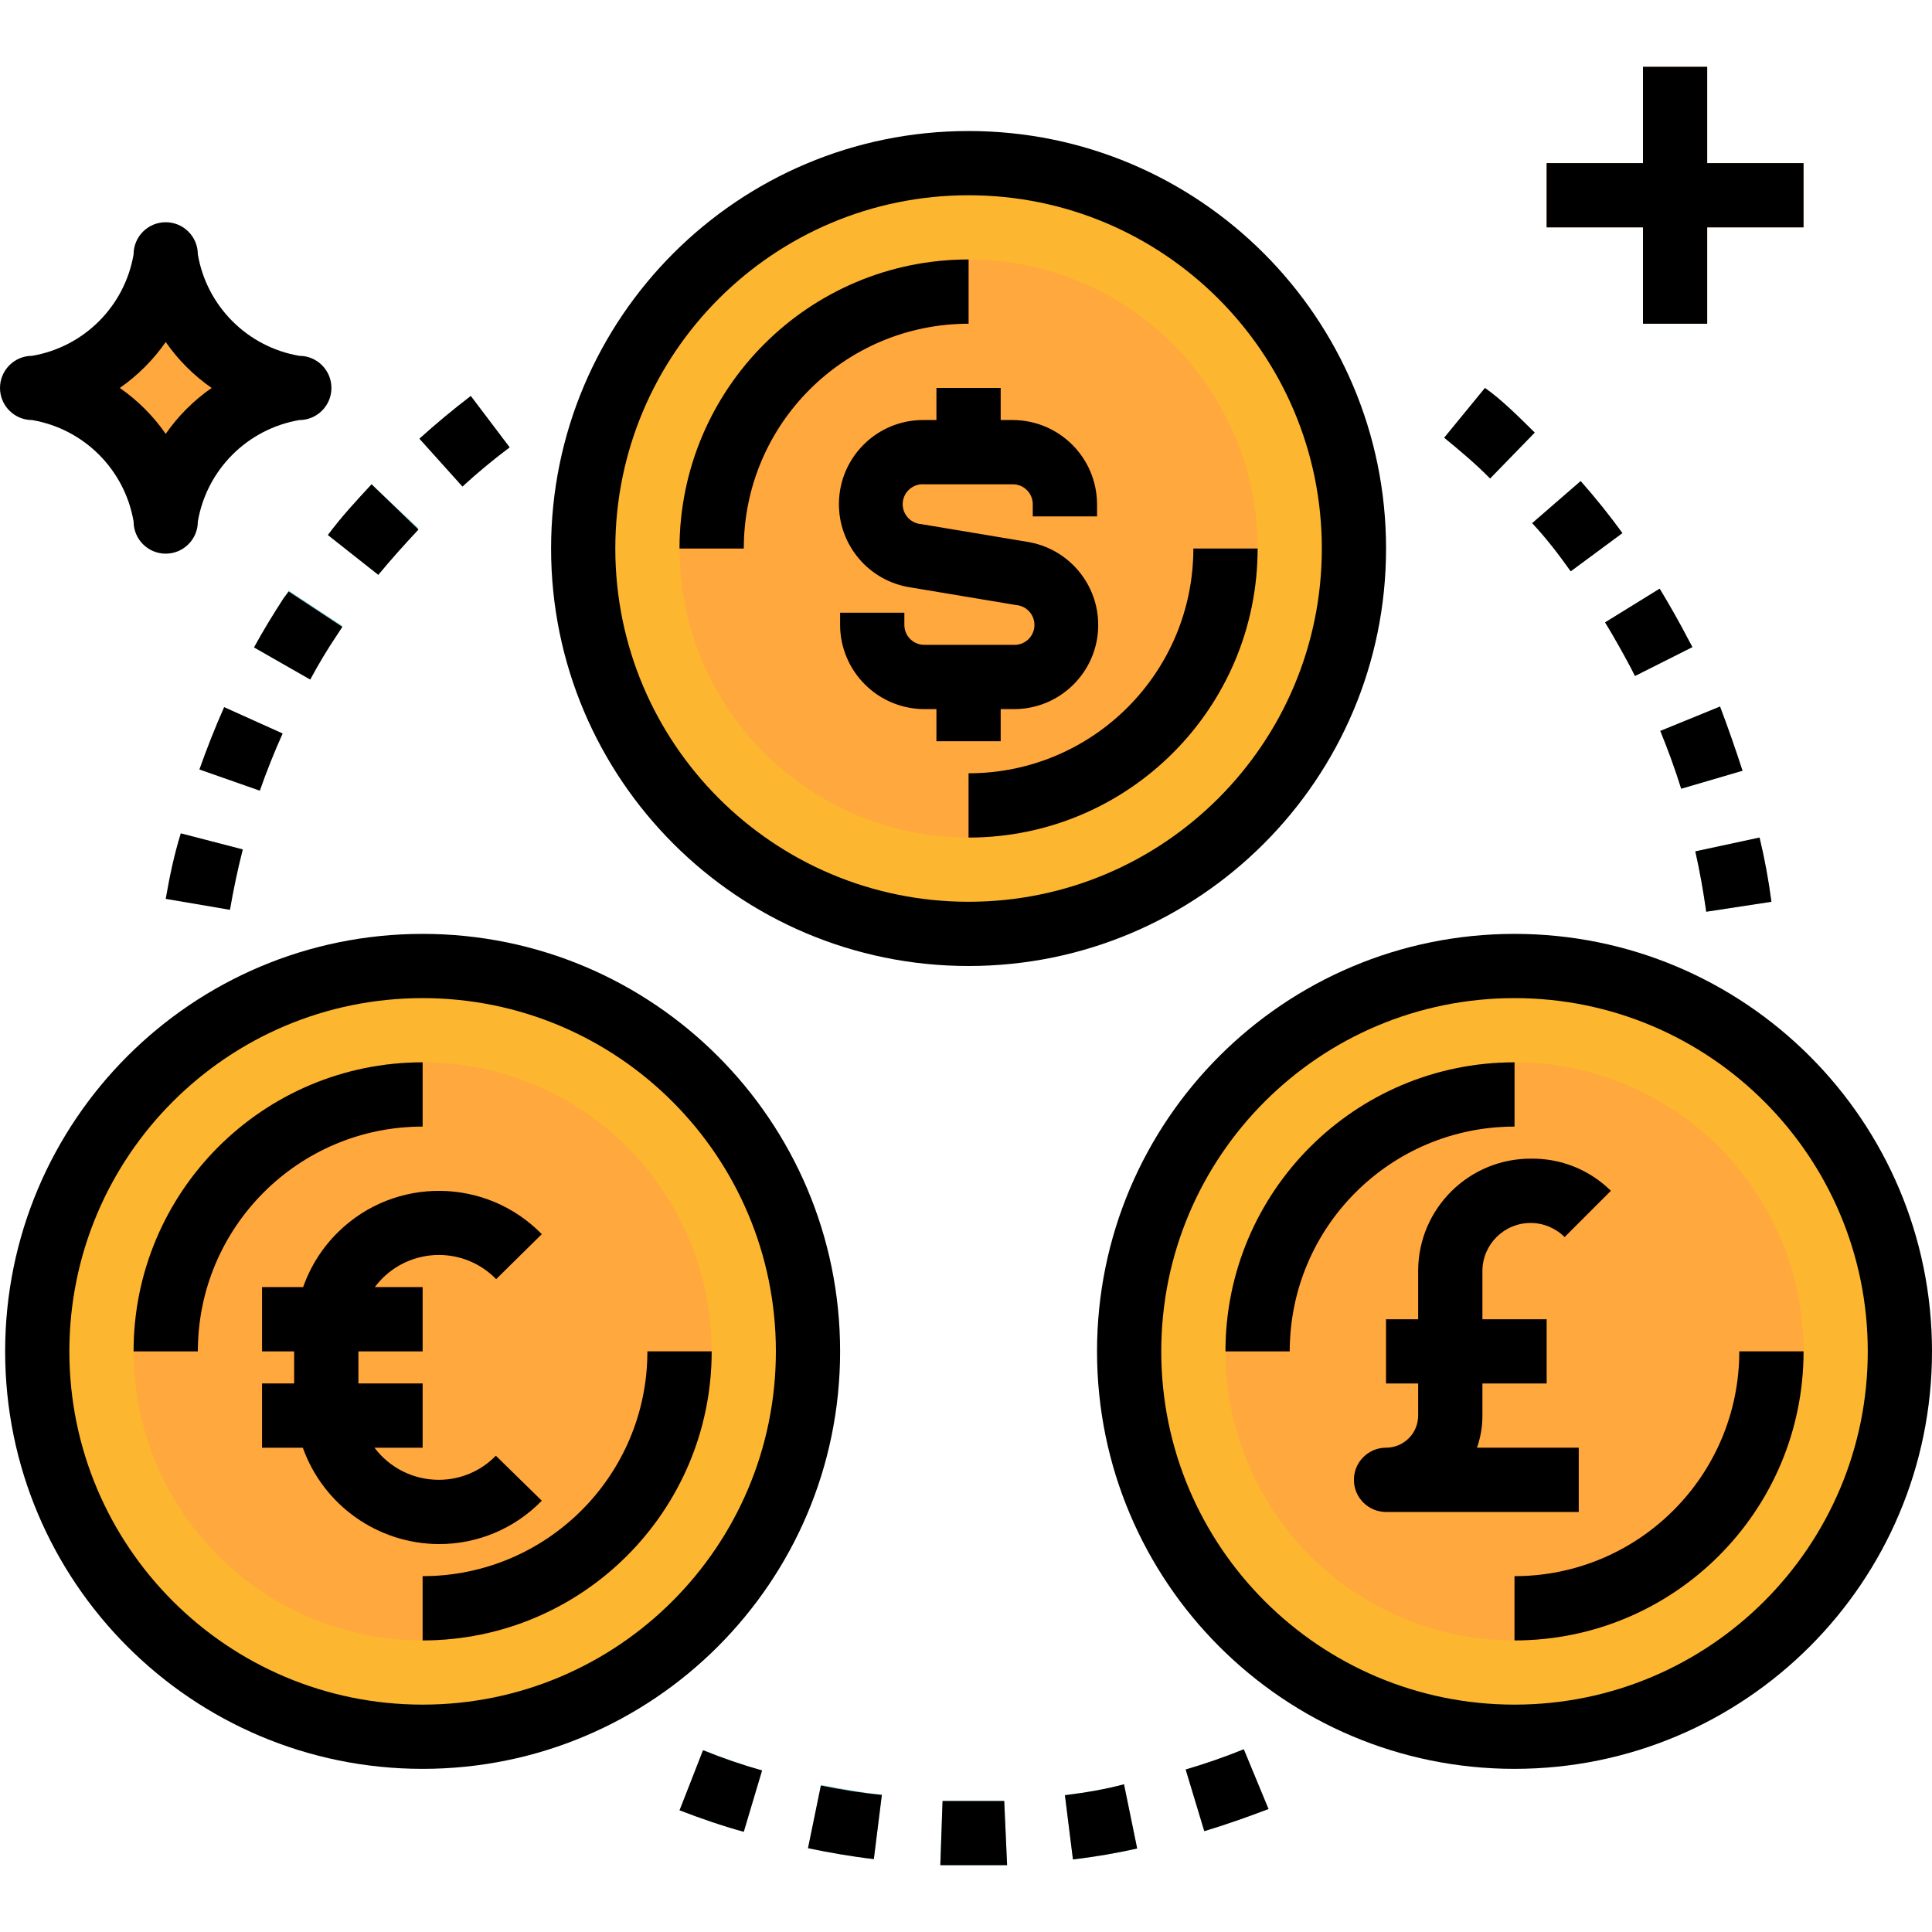 <?xml version="1.0" encoding="iso-8859-1"?>
<!-- Generator: Adobe Illustrator 19.0.0, SVG Export Plug-In . SVG Version: 6.00 Build 0)  -->
<svg version="1.1" id="Capa_1" xmlns="http://www.w3.org/2000/svg" xmlns:xlink="http://www.w3.org/1999/xlink" x="0px" y="0px"
	 viewBox="0 0 512 512" style="enable-background:new 0 0 512 512;" xml:space="preserve">
<circle style="fill:#FDB62F;" cx="401.362" cy="358.128" r="102.128"/>
<circle style="fill:#FFA83D;" cx="401.362" cy="358.128" r="76.596"/>
<circle style="fill:#FDB62F;" cx="112" cy="358.128" r="102.128"/>
<circle style="fill:#FFA83D;" cx="112" cy="358.128" r="76.596"/>
<circle style="fill:#FDB62F;" cx="256.681" cy="145.362" r="102.128"/>
<circle style="fill:#FFA83D;" cx="256.681" cy="145.362" r="76.596"/>
<g>
	<path style="fill:#FD7B2F;" d="M256.681,221.957v-17.021c32.902,0,59.574-26.672,59.574-59.574h17.021
		C333.277,187.668,298.987,221.957,256.681,221.957z"/>
	<path style="fill:#FD7B2F;" d="M197.106,145.362h-17.021c0-42.306,34.289-76.596,76.596-76.596v17.021
		C223.779,85.787,197.106,112.46,197.106,145.362z"/>
	<path style="fill:#FD7B2F;" d="M290.723,136.851v-3.234c-0.043-12.298-10-22.255-22.298-22.298h-3.234v-8.511H248.17v8.511h-3.234
		c-12.315-0.17-22.434,9.677-22.604,21.983c-0.153,11.14,7.932,20.681,18.945,22.357l28,4.681c2.911,0.238,5.089,2.791,4.851,5.702
		c-0.238,2.911-2.791,5.089-5.702,4.851l0,0h-23.489c-2.911,0-5.277-2.366-5.277-5.277l0,0v-3.234h-17.021v3.234
		c0.043,12.298,10,22.255,22.298,22.298h3.234v8.511h17.021v-8.511h3.234c12.315,0.17,22.434-9.677,22.604-21.983
		c0.153-11.14-7.932-20.681-18.945-22.357l-28-4.681c-2.911-0.238-5.089-2.791-4.851-5.702c0.238-2.911,2.791-5.089,5.702-4.851
		h23.489c2.911,0,5.277,2.366,5.277,5.277v3.234L290.723,136.851L290.723,136.851z"/>
	<path style="fill:#FD7B2F;" d="M112,434.723v-17.021c32.902,0,59.574-26.672,59.574-59.574h17.021
		C188.596,400.434,154.306,434.723,112,434.723z"/>
	<path style="fill:#FD7B2F;" d="M52.426,358.128H35.404c0-42.306,34.289-76.596,76.596-76.596v17.021
		C79.098,298.553,52.426,325.226,52.426,358.128z"/>
	<path style="fill:#FD7B2F;" d="M401.362,434.723v-17.021c32.902,0,59.574-26.672,59.574-59.574h17.021
		C477.957,400.434,443.668,434.723,401.362,434.723z"/>
	<path style="fill:#FD7B2F;" d="M341.787,358.128h-17.021c0-42.306,34.289-76.596,76.596-76.596v17.021
		C368.46,298.553,341.787,325.226,341.787,358.128z"/>
	<path style="fill:#FD7B2F;" d="M392.851,375.149v-8.511h17.021v-17.021h-17.021v-12.766c0.008-7.047,5.728-12.757,12.774-12.757
		c3.379,0,6.621,1.345,9.013,3.736l12.255-12.255c-5.609-5.549-13.217-8.613-21.106-8.511
		c-16.451-0.094-29.864,13.166-29.957,29.617c0,0.06,0,0.111,0,0.17v12.766h-8.511v17.021h8.511v8.511
		c0,4.698-3.813,8.511-8.511,8.511c-4.698,0-8.511,3.813-8.511,8.511c0,4.698,3.813,8.511,8.511,8.511h51.064V383.66h-26.979
		C392.366,380.928,392.86,378.051,392.851,375.149z"/>
	<path style="fill:#FD7B2F;" d="M116.255,392.17c-6.698,0-13.004-3.149-17.021-8.511H112v-17.021H94.979v-8.511H112v-17.021H99.319
		c6.996-9.387,20.272-11.328,29.651-4.332c0.894,0.664,1.736,1.404,2.519,2.204l12.085-11.915
		c-14.723-15.055-38.868-15.319-53.915-0.596c-4.187,4.094-7.379,9.106-9.319,14.638H69.447v17.021h8.511v8.511h-8.511v17.021
		h10.809c5.438,15.234,19.83,25.438,36,25.532c10.289,0.043,20.153-4.111,27.319-11.489l-12.17-11.915
		C127.43,389.881,121.966,392.187,116.255,392.17z"/>
</g>
<g>
	<path style="fill:#87CED9;" d="M214.128,489.787c5.702,1.191,11.574,2.213,17.447,2.894l2.128-17.021
		c-5.447-0.681-10.809-1.617-16.085-2.638L214.128,489.787z"/>
	<path style="fill:#87CED9;" d="M180.085,479.745c5.532,2.128,11.149,4.085,17.021,5.702l4.851-16.255
		c-5.191-1.532-10.383-3.319-15.404-5.362L180.085,479.745z"/>
	<path style="fill:#87CED9;" d="M252.17,477.277h-2.383l-0.596,17.021h2.468c5.106,0,10.213,0,15.234,0l-0.766-17.021
		C261.532,477.277,256.681,477.277,252.17,477.277z"/>
	<path style="fill:#87CED9;" d="M282.213,475.745l2.128,17.021c5.872-0.681,11.745-1.702,17.021-2.894l-3.489-17.021
		C293.191,474.128,287.745,475.064,282.213,475.745z"/>
	<path style="fill:#87CED9;" d="M329.617,463.574c-5.021,2.043-10.213,3.83-15.404,5.362l4.936,16.34
		c5.617-1.702,11.234-3.66,17.021-5.872L329.617,463.574z"/>
	<path style="fill:#87CED9;" d="M461.787,204.255c-1.787-5.532-3.745-11.149-5.957-17.021L440,193.702
		c2.043,5.021,3.915,10.128,5.532,15.319L461.787,204.255z"/>
	<path style="fill:#87CED9;" d="M469.447,238.979c-0.766-5.872-1.872-11.745-3.149-17.021l-17.021,3.66
		c1.191,5.277,2.128,10.638,2.894,16L469.447,238.979z"/>
	<path style="fill:#87CED9;" d="M432.255,177.106l1.021,2.043l15.234-7.66l-1.191-2.213c-2.383-4.596-4.851-8.511-7.489-13.277
		l-14.468,8.936C427.745,168.851,430.043,172.936,432.255,177.106z"/>
	<path style="fill:#87CED9;" d="M416.255,151.404l13.702-10.128c-3.404-4.681-7.149-9.362-11.064-13.787l-12.851,11.149
		C409.872,142.723,413.106,146.979,416.255,151.404z"/>
	<path style="fill:#87CED9;" d="M382.723,116c4.17,3.404,8.511,7.064,12.17,10.809l11.83-12.17
		c-4.255-4.17-8.511-8.511-13.191-11.83L382.723,116z"/>
	<path style="fill:#87CED9;" d="M98.468,128.34c-4,4.34-7.915,8.511-11.574,13.447l13.362,10.553
		c3.404-4.255,6.979-8.511,10.638-12.34L98.468,128.34z"/>
	<path style="fill:#87CED9;" d="M124.766,104.936c-4.681,3.574-9.277,7.404-13.617,11.319l11.404,12.681
		c3.991-3.668,8.17-7.132,12.511-10.383L124.766,104.936z"/>
	<path style="fill:#87CED9;" d="M89.447,167.83l1.277-1.957l-14.213-9.362l-1.362,2.043c-2.809,4.34-5.362,8.511-7.83,13.021
		l14.894,8.511C84.426,175.745,86.468,171.745,89.447,167.83z"/>
	<path style="fill:#87CED9;" d="M74.894,194.383l-15.489-6.979c-2.383,5.362-4.596,10.979-6.553,16.511l16,5.617
		C70.638,204.426,72.681,199.319,74.894,194.383z"/>
	<path style="fill:#87CED9;" d="M60.936,241.106c0.936-5.362,2.043-10.723,3.404-16l-16.426-4.255
		c-1.532,5.702-2.723,11.489-3.745,17.021L60.936,241.106z"/>
</g>
<g>
	<polygon style="fill:#FFA83D;" points="477.957,43.234 452.426,43.234 452.426,17.702 435.404,17.702 435.404,43.234 
		409.872,43.234 409.872,60.255 435.404,60.255 435.404,85.787 452.426,85.787 452.426,60.255 477.957,60.255 	"/>
	<path style="fill:#FFA83D;" d="M43.915,136.851L43.915,136.851c-2.894-17.464-16.579-31.149-34.043-34.043l0,0
		c17.464-2.894,31.149-16.579,34.043-34.043l0,0c2.894,17.464,16.579,31.149,34.043,34.043l0,0
		C60.494,105.702,46.809,119.387,43.915,136.851z"/>
</g>
<path d="M256.681,221.957c42.306,0,76.596-34.289,76.596-76.596h-17.021c0,32.902-26.672,59.574-59.574,59.574V221.957z"/>
<path d="M197.106,145.362c0-32.902,26.672-59.574,59.574-59.574V68.766c-42.306,0-76.596,34.289-76.596,76.596H197.106z"/>
<path d="M248.17,111.319h-3.234c-12.315-0.17-22.434,9.677-22.604,21.983c-0.153,11.14,7.932,20.681,18.945,22.357l28,4.681
	c2.911,0.238,5.089,2.791,4.851,5.702c-0.238,2.911-2.791,5.089-5.702,4.851l0,0h-23.489c-2.911,0-5.277-2.366-5.277-5.277l0,0
	v-3.234h-17.021v3.234c0.043,12.298,10,22.255,22.298,22.298h3.234v8.511h17.021v-8.511h3.234
	c12.315,0.17,22.434-9.677,22.604-21.983c0.153-11.14-7.932-20.681-18.945-22.357l-28-4.681c-2.911-0.238-5.089-2.791-4.851-5.702
	c0.238-2.911,2.791-5.089,5.702-4.851h23.489c2.911,0,5.277,2.366,5.277,5.277v3.234h17.021v-3.234
	c-0.043-12.298-10-22.255-22.298-22.298h-3.234v-8.511H248.17L248.17,111.319L248.17,111.319z"/>
<path d="M256.681,256c61.106,0,110.638-49.532,110.638-110.638S317.787,34.723,256.681,34.723S146.043,84.255,146.043,145.362
	S195.574,256,256.681,256z M256.681,51.745c51.702,0,93.617,41.915,93.617,93.617s-41.915,93.617-93.617,93.617
	s-93.617-41.915-93.617-93.617S204.979,51.745,256.681,51.745z"/>
<path d="M112,434.723c42.306,0,76.596-34.289,76.596-76.596h-17.021c0,32.902-26.672,59.574-59.574,59.574V434.723z"/>
<path d="M112,298.553v-17.021c-42.306,0-76.596,34.289-76.596,76.596h17.021C52.426,325.226,79.098,298.553,112,298.553z"/>
<path d="M112,468.766c61.106,0,110.638-49.532,110.638-110.638S173.106,247.489,112,247.489S1.362,297.021,1.362,358.128
	S50.894,468.766,112,468.766z M112,264.511c51.702,0,93.617,41.915,93.617,93.617S163.702,451.745,112,451.745
	s-93.617-41.915-93.617-93.617S60.298,264.511,112,264.511z"/>
<path d="M401.362,417.702v17.021c42.306,0,76.596-34.289,76.596-76.596h-17.021C460.936,391.03,434.264,417.702,401.362,417.702z"/>
<path d="M401.362,298.553v-17.021c-42.306,0-76.596,34.289-76.596,76.596h17.021C341.787,325.226,368.46,298.553,401.362,298.553z"
	/>
<path d="M401.362,247.489c-61.106,0-110.638,49.532-110.638,110.638s49.532,110.638,110.638,110.638S512,419.234,512,358.128
	S462.468,247.489,401.362,247.489z M401.362,451.745c-51.702,0-93.617-41.915-93.617-93.617s41.915-93.617,93.617-93.617
	s93.617,41.915,93.617,93.617S453.064,451.745,401.362,451.745z"/>
<path d="M80.34,341.106H69.447v17.021h8.511v8.511h-8.511v17.021h10.809c5.438,15.234,19.83,25.438,36,25.532
	c10.289,0.043,20.153-4.111,27.319-11.489l-12.17-11.915c-3.974,4.094-9.438,6.4-15.149,6.383c-6.698,0-13.004-3.149-17.021-8.511
	H112v-17.021H94.979v-8.511H112v-17.021H99.319c6.996-9.387,20.272-11.328,29.651-4.332c0.894,0.664,1.736,1.404,2.519,2.204
	l12.085-11.915c-14.723-15.055-38.868-15.319-53.915-0.596C85.464,330.57,82.281,335.574,80.34,341.106z"/>
<path d="M418.383,383.66h-26.979c0.962-2.732,1.455-5.609,1.447-8.511v-8.511h17.021v-17.021h-17.021v-12.766
	c0.009-7.047,5.728-12.757,12.774-12.757c3.379,0,6.621,1.345,9.013,3.736l12.255-12.255c-5.609-5.549-13.217-8.613-21.106-8.511
	c-16.451-0.094-29.864,13.166-29.957,29.617c0,0.06,0,0.111,0,0.17v12.766h-8.511v17.021h8.511v8.511
	c0,4.698-3.813,8.511-8.511,8.511c-4.698,0-8.511,3.813-8.511,8.511c0,4.698,3.813,8.511,8.511,8.511h51.064L418.383,383.66
	L418.383,383.66z"/>
<path d="M217.532,473.191l-3.404,16.596c5.702,1.191,11.574,2.213,17.447,2.894l2.128-17.021
	C228.17,475.149,222.638,474.213,217.532,473.191z"/>
<path d="M186.298,463.83l-6.213,15.915c5.532,2.128,11.149,4.085,17.021,5.702l4.851-16.255
	C196.511,467.66,191.319,465.872,186.298,463.83z"/>
<path d="M266.128,477.277c-4.596,0-9.277,0-13.957,0h-2.383l-0.596,17.021h2.468c5.106,0,10.213,0,15.234,0L266.128,477.277z"/>
<path d="M282.213,475.745l2.128,17.021c5.872-0.681,11.745-1.702,17.021-2.894l-3.489-17.021
	C293.191,474.128,287.745,475.064,282.213,475.745z"/>
<path d="M329.617,463.574c-5.021,2.043-10.213,3.83-15.404,5.362l4.936,16.34c5.617-1.702,11.234-3.66,17.021-5.872L329.617,463.574
	z"/>
<path d="M461.787,204.255c-1.787-5.532-3.745-11.149-5.957-17.021L440,193.702c2.043,5.021,3.915,10.128,5.532,15.319
	L461.787,204.255z"/>
<path d="M469.447,238.979c-0.766-5.872-1.872-11.745-3.149-17.021l-17.021,3.66c1.191,5.277,2.128,10.638,2.894,16L469.447,238.979z
	"/>
<path d="M439.83,156l-14.468,8.936c2.383,3.915,4.681,8,6.894,12.17l1.021,2.043l15.234-7.66l-1.191-2.213
	C444.936,164.681,442.468,160.34,439.83,156z"/>
<path d="M416.255,151.404l13.702-10.128c-3.404-4.681-7.149-9.362-11.064-13.787l-12.851,11.149
	C409.872,142.723,413.106,146.979,416.255,151.404z"/>
<path d="M382.723,116c4.17,3.404,8.511,7.064,12.17,10.809l11.83-12.17c-4.255-4.17-8.511-8.511-13.191-11.83L382.723,116z"/>
<path d="M110.894,140.34l-12.426-12c-4,4.34-7.915,8.511-11.574,13.447l13.362,10.553
	C103.489,148.426,107.234,144.255,110.894,140.34z"/>
<path d="M135.064,118.553l-10.298-13.617c-4.681,3.574-9.277,7.404-13.617,11.319l11.404,12.681
	C126.545,125.268,130.723,121.804,135.064,118.553z"/>
<path d="M75.149,158.553c-2.809,4.34-5.362,8.511-7.83,13.021l14.894,8.511c2.213-4.085,4.596-8.085,7.234-12l1.277-1.957
	l-14.213-9.362L75.149,158.553z"/>
<path d="M74.894,194.383l-15.489-6.979c-2.383,5.362-4.596,10.979-6.553,16.511l16,5.617
	C70.638,204.426,72.681,199.319,74.894,194.383z"/>
<path d="M43.915,238.213l17.021,2.894c0.936-5.362,2.043-10.723,3.404-16l-16.426-4.255
	C46.128,226.553,44.936,232.34,43.915,238.213z"/>
<polygon points="435.404,17.702 435.404,43.234 409.872,43.234 409.872,60.255 435.404,60.255 435.404,85.787 452.426,85.787 
	452.426,60.255 477.957,60.255 477.957,43.234 452.426,43.234 452.426,17.702 "/>
<path d="M79.319,94.298C65.557,91.94,54.783,81.166,52.426,67.404c0-4.698-3.813-8.511-8.511-8.511s-8.511,3.813-8.511,8.511
	C33.047,81.166,22.272,91.94,8.511,94.298C3.813,94.298,0,98.111,0,102.809c0,4.698,3.813,8.511,8.511,8.511
	c13.762,2.357,24.536,13.132,26.894,26.894c0,4.698,3.813,8.511,8.511,8.511s8.511-3.813,8.511-8.511
	c2.357-13.762,13.132-24.536,26.894-26.894c4.698,0,8.511-3.813,8.511-8.511C87.83,98.111,84.017,94.298,79.319,94.298z
	 M43.915,114.979c-3.302-4.749-7.421-8.868-12.17-12.17c4.749-3.302,8.868-7.421,12.17-12.17c3.302,4.749,7.421,8.868,12.17,12.17
	C51.336,106.111,47.217,110.23,43.915,114.979z"/>
<g>
</g>
<g>
</g>
<g>
</g>
<g>
</g>
<g>
</g>
<g>
</g>
<g>
</g>
<g>
</g>
<g>
</g>
<g>
</g>
<g>
</g>
<g>
</g>
<g>
</g>
<g>
</g>
<g>
</g>
</svg>
